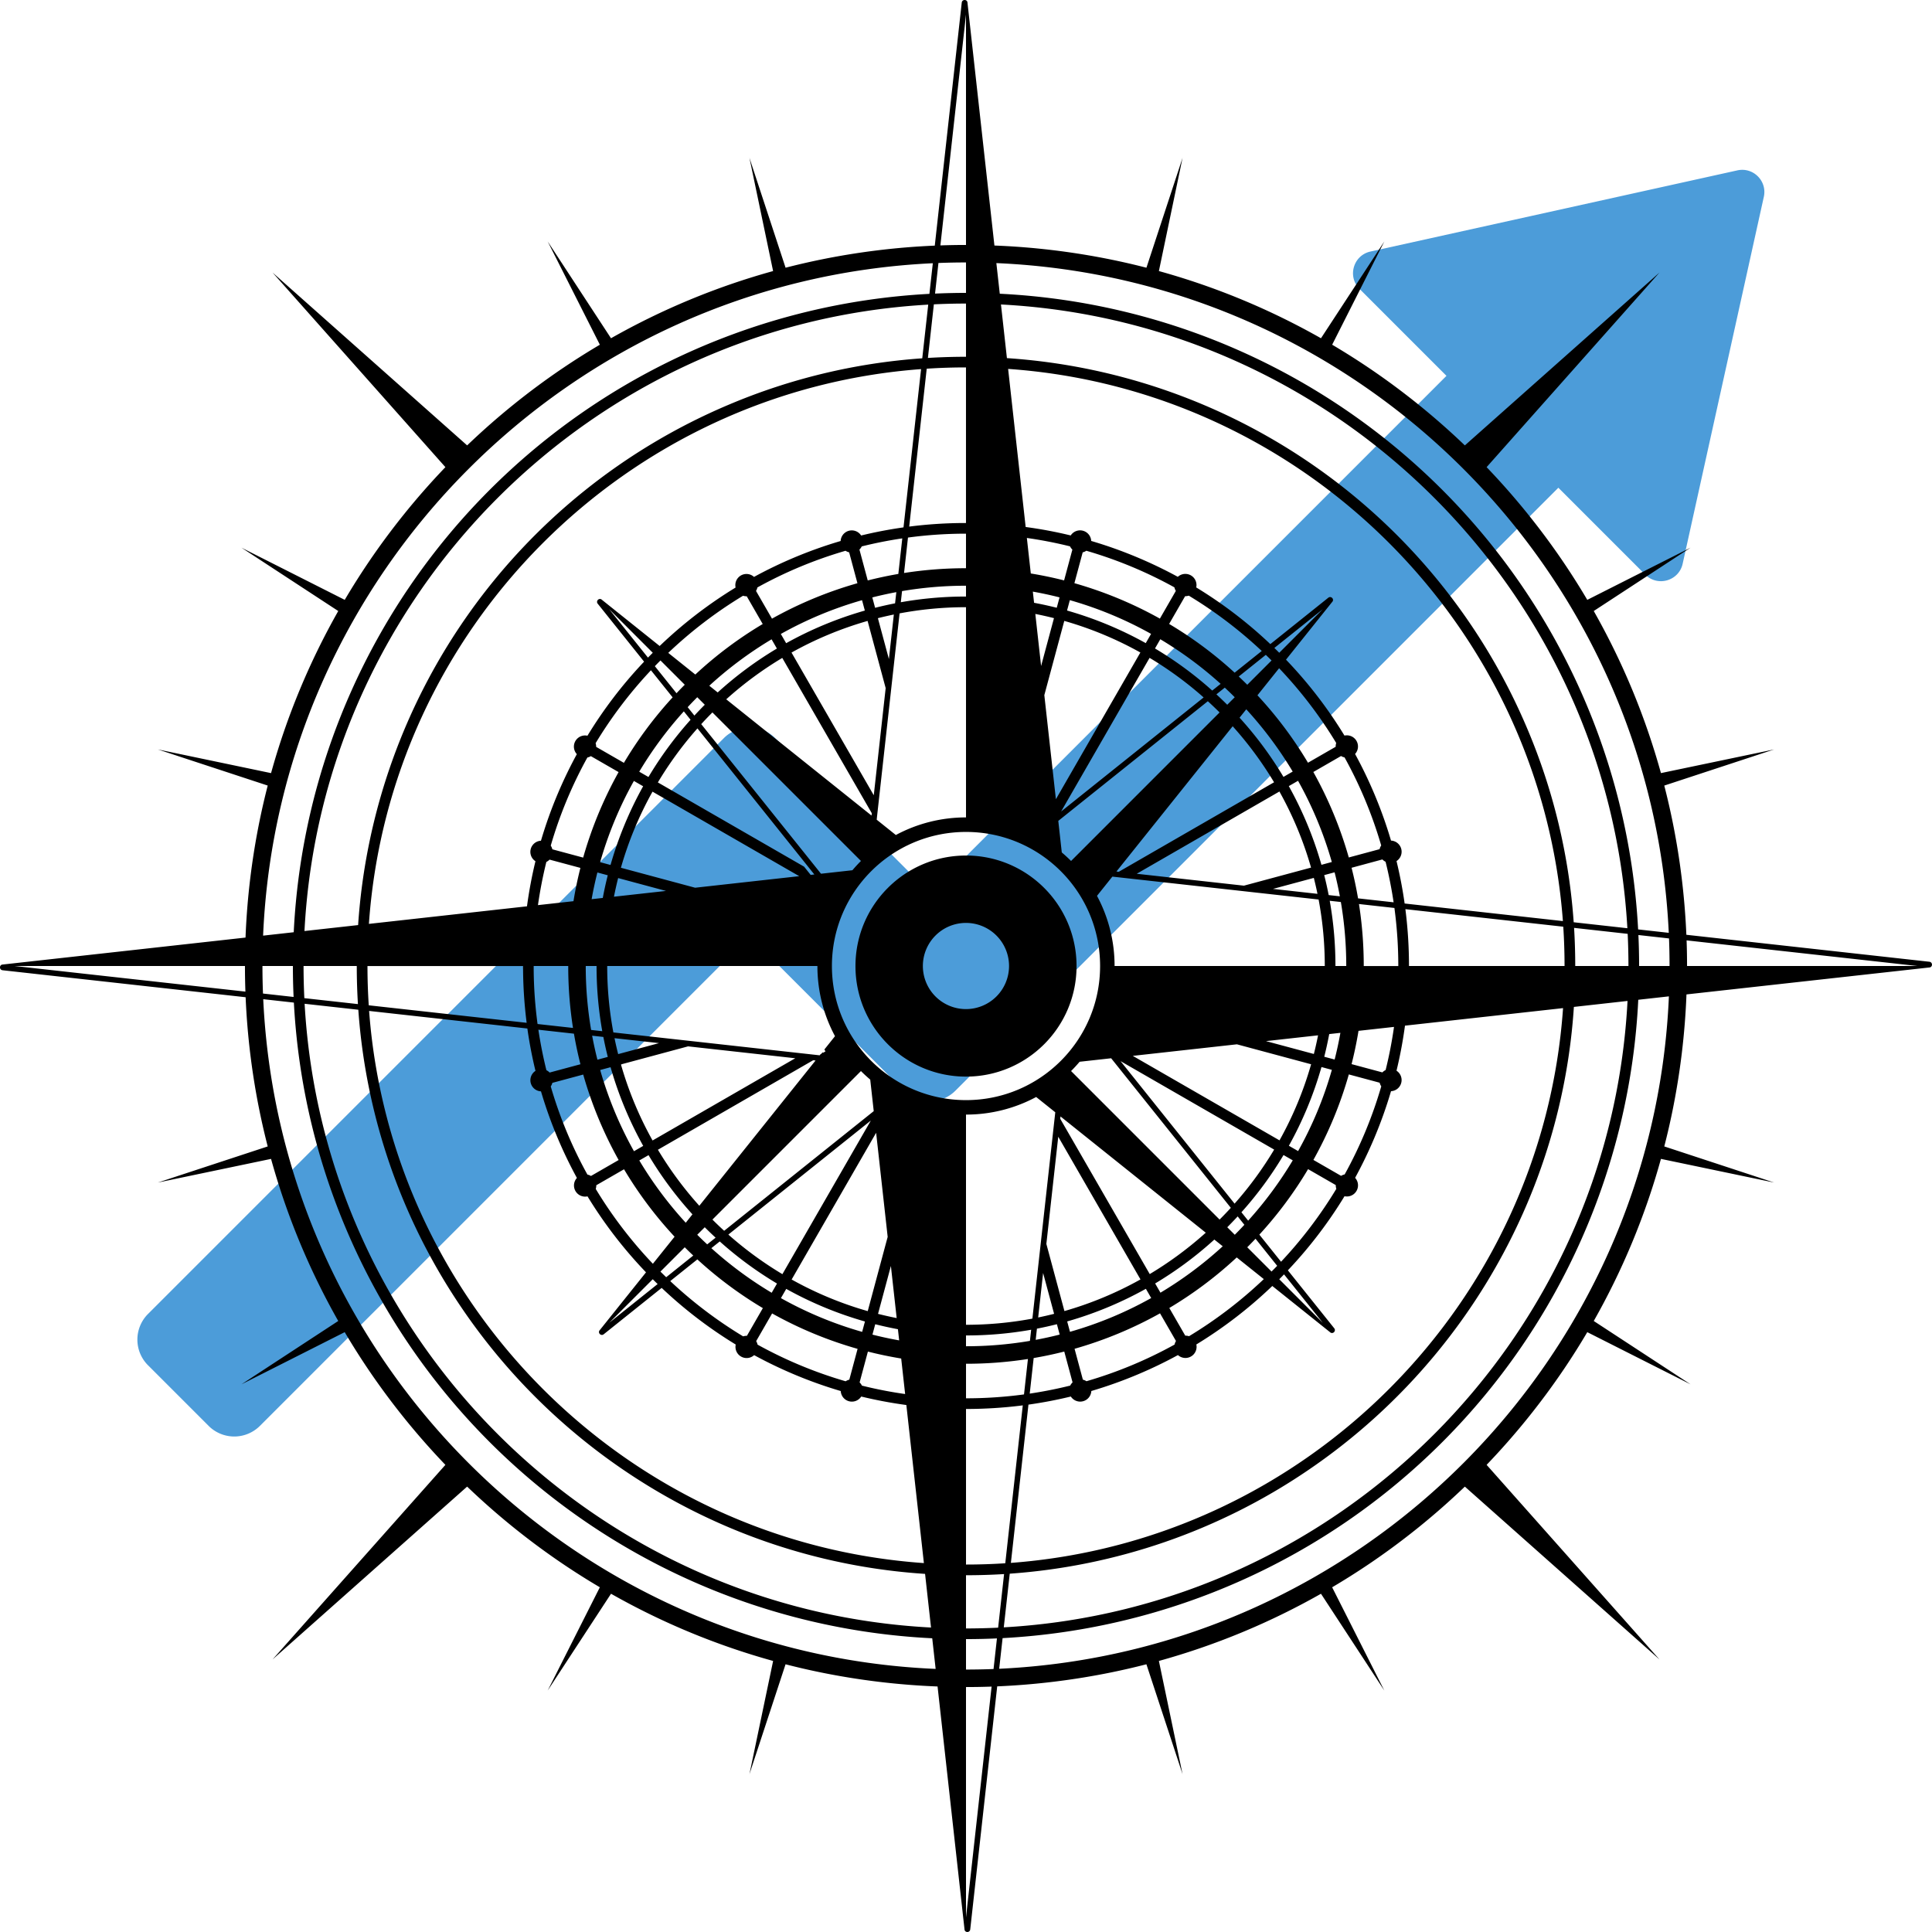 <svg xmlns="http://www.w3.org/2000/svg" viewBox="0 0 4526.75 4526.76"><g id="Layer_2" data-name="Layer 2"><g id="typo"><path d="M4132.72,461.18l-190.19,859.76c-8.87,40.09-58.51,54.57-87.54,25.54l-203.7-203.7L2238.4,2555.67a85,85,0,0,1-120.2,0l-333.73-333.73a40,40,0,0,0-56.56,0L609,3340.88a85,85,0,0,1-120.21,0l-142-142a85,85,0,0,1,0-120.2l1349.3-1349.3a85,85,0,0,1,120.2,0L2150,2063.14a40,40,0,0,0,56.56,0L3389.12,880.61l-203.7-203.7c-29-29-14.55-78.67,25.54-87.54l859.76-190.19C4107.84,391,4140.93,424.06,4132.72,461.18Z" fill="#4c9cd9"/><path d="M2770.73,4156.82l-55.41-265.15a1676.44,1676.44,0,0,0,379.79-157.46L3243.5,3961l-122.22-241.92q44.17-26.09,86.69-54.8a1701.19,1701.19,0,0,0,224.24-181.08l456,405-405-456A1701,1701,0,0,0,3664.27,3208q28.7-42.48,54.8-86.7L3961,3243.5l-226.79-148.38a1676.89,1676.89,0,0,0,157.45-379.8l265.16,55.41-257.35-84.6q10.56-40.92,19-82.29a1697.16,1697.16,0,0,0,33-273.87L4522,2266.65c7-2.25,5.95-12.42-1.34-13.23l-569.46-63.2a1697.19,1697.19,0,0,0-32.75-267.3q-8.46-41.34-19-82.28L4156.82,1756l-265.16,55.41a1677.05,1677.05,0,0,0-157.45-379.79L3961,1283.26l-241.93,122.22q-26.09-44.18-54.8-86.69a1700.3,1700.3,0,0,0-181.07-224.24l405-455.95-456,405A1701.28,1701.28,0,0,0,3208,862.49q-42.46-28.69-86.69-54.81L3243.5,565.77,3095.11,792.55A1677.05,1677.05,0,0,0,2715.32,635.1l55.41-265.16-84.6,257.35q-40.93-10.56-82.29-19a1697.3,1697.3,0,0,0-273.87-33L2266.65,4.71c-2.26-7-12.42-5.94-13.23,1.34l-63.2,569.47a1695.87,1695.87,0,0,0-267.3,32.75q-41.34,8.46-82.28,19L1756,369.94l55.41,265.15a1677.84,1677.84,0,0,0-379.81,157.46L1283.26,565.77l122.22,241.92q-44.19,26.09-86.7,54.8a1701.84,1701.84,0,0,0-224.24,181.08L638.6,638.6l405,455.94a1701.93,1701.93,0,0,0-181.08,224.25q-28.69,42.46-54.8,86.69L565.77,1283.26l226.78,148.39a1676.44,1676.44,0,0,0-157.46,379.79L369.94,1756l257.34,84.6q-10.54,40.93-19,82.29a1698.42,1698.42,0,0,0-33,273.87L4.71,2260.11c-7,2.26-5.94,12.42,1.34,13.23l569.46,63.21a1698.24,1698.24,0,0,0,32.75,267.29q8.46,41.34,19,82.29l-257.34,84.6,265.15-55.4a1676.44,1676.44,0,0,0,157.46,379.79L565.77,3243.5l241.91-122.22q26.09,44.19,54.8,86.7a1701.2,1701.2,0,0,0,181.09,224.25l-405,455.94,455.94-405a1702.49,1702.49,0,0,0,224.24,181.08q42.48,28.69,86.7,54.8L1283.26,3961l148.38-226.79a1676.79,1676.79,0,0,0,379.8,157.46L1756,4156.82l84.59-257.34q40.92,10.55,82.29,19a1698.29,1698.29,0,0,0,273.87,33l63.32,570.53c2.25,7,12.42,5.95,13.23-1.34l63.2-569.46a1698.37,1698.37,0,0,0,267.3-32.75q41.34-8.46,82.28-19ZM4492.58,2263.38H3952.82q0-30-1.07-60.05Zm-4458.41,0H573.94q0,30,1.06,60Zm3877.65,0H3840.5q0-36.32-1.66-72.58l71.72,8Q3911.81,2230.92,3911.82,2263.38Zm-1.82-77.74-71.81-8A1574.8,1574.8,0,0,0,2342.51,688.23l-8-71.76C3184.82,652.76,3870.37,1336.22,3910,2185.64Zm-1433.65,917,6.54,24.32q-27.78,7.07-56.24,12.37h0l.65-5.85,2.26-20.37h0Q2453.11,3108.55,2476.35,3102.66Zm-43.87-15.76.64-5.78,10.92-98.44h0l25.76,95.69q-18.51,4.69-37.32,8.54Zm61.12,79.85,19.46,72.28a26.13,26.13,0,0,0-5.51,7.49q-46.64,11.59-94.88,18.79h0l.67-6,8.58-77.34h0Q2458.09,3175.78,2493.6,3166.75ZM2997,1565.7h0c.2.19.39.39.58.59a1018.1,1018.1,0,0,1,133.24,174.6,26.2,26.2,0,0,0-1.29,8.12c0,.23,0,.47,0,.7l-64.87,37.39a928.9,928.9,0,0,0-117.87-157.36l-.56-.6,4.71-5.9Zm-11.14-47.49,5.94-4.76,107.53-86-102,102h0q-4.8-4.8-9.63-9.5C2987.06,1519.37,2986.47,1518.78,2985.87,1518.21Zm15.67,1438.1h0l-.92-1.15-49.9-62.36h0a929.2,929.2,0,0,0,114.16-153.46l64.89,37.35c0,.19,0,.39,0,.58a26.13,26.13,0,0,0,1.32,8.2A1018.83,1018.83,0,0,1,3001.54,2956.31Zm7,29.57,90.8,113.48-102-102.05h0q3.06-3.06,6.11-6.15c1.72-1.76,3.44-3.5,5.14-5.27Zm-86.17-63.49h0q7.26-7.24,14.31-14.61c1.7-1.78,3.4-3.55,5.08-5.34h0l49.74,62.17,1,1.23c-1.7,1.77-3.41,3.52-5.13,5.27q-4,4.11-8.08,8.18h0l-1.2-1.2-55.7-55.69Zm-13.65-82h0a861.07,861.07,0,0,0,98.64-134.11l21.62,12.45A896.18,896.18,0,0,1,2924.49,2860h0l-.83-1Zm168.64-122.66a933.16,933.16,0,0,0,83-200.31l72.24,19.41a25.76,25.76,0,0,0,3.77,8.5,1006.94,1006.94,0,0,1-85.76,206.41,26,26,0,0,0-8.39,3.32Zm39.46-600.08q-.6-3.54-1.23-7.1l5.38.6,20.72,2.3h0c.41,2.36.8,4.73,1.18,7.09a891.55,891.55,0,0,1,11.47,142.88H3129A871.85,871.85,0,0,0,3116.83,2117.6Zm50,375.63q9-35.58,15.21-71.82c.35-2,.69-4.1,1-6.15l3.12-.35,80.07-8.89h0c-.28,2.06-.58,4.1-.88,6.14q-7.12,48.24-18.76,94.93a26.18,26.18,0,0,0-7.58,5.54Zm28.51-229.85h0a940.82,940.82,0,0,0-10.13-138.18q-.53-3.54-1.07-7.08l5.22.58,77.83,8.65h0q.47,3.54.92,7.06a1016.63,1016.63,0,0,1,8.18,129h-81Zm70-149.29-78-8.66-5.34-.59h0q-6.18-36.15-15.22-71.67L3239,2013.7a26.14,26.14,0,0,0,7.47,5.44q11.6,46.66,18.81,94.94Zm-32.86-124.51-72.2,19.44a933.41,933.41,0,0,0-83.06-200.26l64.92-37.42a26.2,26.2,0,0,0,8.22,3.24A1007.11,1007.11,0,0,1,3236.22,1981,26.11,26.11,0,0,0,3232.45,1989.58Zm-203.64-181.8-21.61,12.46a863.2,863.2,0,0,0-102.32-138.09l-.56-.61,4.71-5.89,11-13.78h0c.19.19.37.4.56.6A896.25,896.25,0,0,1,3028.81,1807.78Zm-49.54-260.29-51.57,51.56-5.31,5.33h0q-9-9-18.14-17.66l-1.82-1.72,6-4.78,57.42-45.94h0c.59.56,1.2,1.14,1.8,1.73q5.88,5.68,11.66,11.48h0Zm-23-22.26-57.49,46-6,4.81h0a928.13,928.13,0,0,0-153.46-114.17l37.42-65h.52a26,26,0,0,0,8.08-1.28,1018.16,1018.16,0,0,1,170.94,129.61h0Zm-238.62-75.85a932.77,932.77,0,0,0-200.3-83l19.42-72.24a25.78,25.78,0,0,0,8.49-3.76,1007,1007,0,0,1,206.44,85.77,26.14,26.14,0,0,0,3.32,8.31ZM2697,1485.23l-12.46,21.66a867.63,867.63,0,0,0-184.41-76.4l6.54-24.32A886.16,886.16,0,0,1,2697,1485.23Zm-3.48,56.15a845,845,0,0,1,126.65,92.76h0L2487,1900.75l-.74.59h0v0Zm12.67-22,12.45-21.62A896.26,896.26,0,0,1,2860,1602.26h0l-13.68,10.94-6,4.82h0A861.54,861.54,0,0,0,2706.21,1519.38Zm149.84,102.7,13.66-10.93h0l1.83,1.7q10.93,10.23,21.52,20.82h0l-17.59,17.61h0q-11.6-11.61-23.56-22.7c-.62-.58-1.22-1.15-1.84-1.7Zm32.18,79.57h0l.55.61a846.54,846.54,0,0,1,96.41,130.66l-363.82,209.69h0l-5.5-.61.49-.61Zm-224.86,345.62,334.36-192.72a836.09,836.09,0,0,1,74.13,178.26l-157.29,42.34h0l-14.17-1.57-237-26.31h0Zm319.29,35.44,95.69-25.76q4.7,18.51,8.55,37.33h0l-104.24-11.57h0ZM3061,1926.43a867,867,0,0,0-41.28-84.54l21.64-12.47a885.65,885.65,0,0,1,79.14,190.3l-24.32,6.55A862.64,862.64,0,0,0,3061,1926.43Zm66,117.43q7.07,27.79,12.36,56.24h0l-20.72-2.3-5.5-.61h0q-4.55-23.55-10.45-46.78Zm-13.75,385.19c.4-2.06.79-4.11,1.17-6.17l3-.33,23.18-2.57c-.36,2.06-.74,4.12-1.12,6.16q-5.28,28.53-12.37,56.4l-24.32-6.54Q3108.64,2452.67,3113.22,2429.05Zm7.36,77.64A885.22,885.22,0,0,1,3041.52,2697l-21.65-12.46a866.75,866.75,0,0,0,76.39-184.42ZM3087,2432q-3.87,18.91-8.58,37.51l-96.26-25.87-15.91-4.27,20.06-2.23,101.93-11.32C3087.86,2427.85,3087.44,2429.91,3087,2432ZM3072,2493.62a835.12,835.12,0,0,1-74.07,178.29L2662.94,2479l-8.8-5.06,13-1.44,231-25.63h0l15.91,4.27Zm-86.59,199.93a844.62,844.62,0,0,1-92.75,126.64h0l-.79-1-266.4-332.92v0h0Zm-90.52,161.93c1.69-1.8,3.36-3.59,5-5.4h0l14.82,18.53.9,1.13c-1.67,1.8-3.35,3.58-5,5.37q-8.61,9.12-17.47,18h0l-1.2-1.2-16.41-16.4h0Q2885.36,2865.6,2894.85,2855.48Zm-2.93,96c1.91-1.75,3.82-3.49,5.71-5.26h0l62,49.59,1.49,1.19c-1.87,1.78-3.75,3.54-5.64,5.31a1018.69,1018.69,0,0,1-169.62,128.5,26,26,0,0,0-8.18-1.31h-.6l-37.39-64.85A928.93,928.93,0,0,0,2891.92,2951.52Zm-32.77-26.22A895.53,895.53,0,0,1,2719,3028.82l-12.46-21.62a862,862,0,0,0,132.93-97.67c1.93-1.73,3.86-3.45,5.78-5.2h0l18.08,14.47,1.59,1.27C2863,2921.84,2861.07,2923.57,2859.15,2925.3ZM2718,3077.2l37.36,64.82a26,26,0,0,0-3.31,8.38,1007.08,1007.08,0,0,1-206.48,85.87,26,26,0,0,0-8.35-3.67l-19.48-72.34A933.41,933.41,0,0,0,2718,3077.2Zm-211,43.29-6.54-24.32a860,860,0,0,0,99.83-35.19,869.19,869.19,0,0,0,84.54-41.27l12.48,21.64A885.51,885.51,0,0,1,2507,3120.49Zm2,151.6a26.11,26.11,0,0,0,48-12.9,1032.76,1032.76,0,0,0,110.27-39.46q47.64-20.14,92.7-44.74a26.12,26.12,0,0,0,43.67-19.34,26.35,26.35,0,0,0-.59-5.51,1035.67,1035.67,0,0,0,172.38-131.7c1.88-1.77,3.75-3.54,5.61-5.33h0l136.72,109.4c6.52,3.34,13-4.58,8.41-10.3l-108.66-135.79h0a1037,1037,0,0,0,132.74-173.61,26.1,26.1,0,0,0,31.62-25.53,26,26,0,0,0-6.79-17.56q10.74-19.71,20.65-39.92,12.63-25.8,23.89-52.4a1033.08,1033.08,0,0,0,39.58-110.69,26.11,26.11,0,0,0,12.87-48q11.93-49.16,19-99.42c.29-2.05.57-4.08.83-6.13l3.32-.37,367.08-40.74c-48.38,692.65-602,1248.28-1293.75,1299.86l41.16-370.82h0Q2460,3284,2509.07,3272.09ZM3301.3,2263.38h0a1049.88,1049.88,0,0,0-7.55-126.13c-.28-2.35-.58-4.71-.88-7.06l5,.56,364.93,40.52q3,45.67,3,92.12Zm277.35-555.63a1426.2,1426.2,0,0,0-1219.4-868.66L2345.3,713.4c788.59,41.21,1423.21,673.75,1467.7,1461.48l-125.78-14A1414.21,1414.21,0,0,0,3578.65,1707.75Zm83.27,450.36-365.7-40.59-5.12-.57h0q-7.07-50.24-19-99.41a26.11,26.11,0,0,0-12.89-48,1033.12,1033.12,0,0,0-39.43-110.17q-20.16-47.67-44.78-92.77a26.11,26.11,0,0,0-24.86-43.1,1036.39,1036.39,0,0,0-136.42-177.3c-.19-.2-.38-.4-.58-.59l4.73-5.91,104.67-130.81c3.34-6.52-4.58-13-10.3-8.41l-129.82,103.88-6,4.78h0a1035.6,1035.6,0,0,0-173.61-132.76,26.38,26.38,0,0,0,.61-5.59,26.12,26.12,0,0,0-43.75-19.26q-44.83-24.42-92.26-44.49a1031.36,1031.36,0,0,0-110.67-39.58,26.11,26.11,0,0,0-48-12.88,1021.14,1021.14,0,0,0-105.56-19.81h0l-.8-7.16-40.31-363.24C3054.71,912.74,3610.34,1466.33,3661.92,2158.11ZM2406,1260.48a1003.55,1003.55,0,0,1,101.07,19.64,26.07,26.07,0,0,0,5.55,7.59l-19.41,72.21q-38.61-9.8-78-16.24h0l-.81-7.3-8.42-75.89ZM2420,1386.2q31.68,5.63,62.57,13.49L2476,1424q-26.36-6.66-53.12-11.63h0l-.83-7.42-2.08-18.75Zm5.81,52.31q22.06,4.32,43.69,9.81l-30.15,112.19h0l-13.54-122Zm21.11,190.16,46.73-173.87a835.31,835.31,0,0,1,178.28,74.06L2474,1872.62h0L2447.59,1635l-.7-6.32h0ZM2830,1643h0l1.85,1.69q13.1,12,25.66,24.61h0l-347.95,348q-10.44-10.44-21.75-20l-8.2-73.94ZM2599.8,2062.1l4.59-5.74,1.92-2.4,32.14,3.57,6,.67,237.39,26.34,6.09.68,46.3,5.15,14.17,1.57,141.13,15.66h0c.45,2.37.88,4.74,1.31,7.11A841.23,841.23,0,0,1,3104,2263.37H2611.5A346.55,346.55,0,0,0,2570.3,2099ZM2883,2828.92l.86,1.07c-1.65,1.82-3.33,3.62-5,5.43q-10.46,11.23-21.3,22.08h0l-348-348q10.44-10.44,20-21.75l73.9-8.2Zm-59.5,58,1.66,1.33q-2.9,2.6-5.81,5.17a845.76,845.76,0,0,1-125.47,91.79l-205.61-356.72-4.08-7.09h0l.61-5.51,7.62,6.1ZM2672.2,2997.74A836,836,0,0,1,2494,3071.87l-42.34-157.34h0l1.72-15.51,26.14-235.63h0Zm-202.59-365.19-1.28,11.5-25.75,232.31-.62,5.56-5.58,50.36-1.72,15.53-15.07,135.91-.65,5.84c-1.16.23-2.33.45-3.5.66a841.24,841.24,0,0,1-152.07,13.8h0V2611.51a346.55,346.55,0,0,0,164.42-41.2l33.88,27.11,3,2.4,7.88,6.3ZM2263.37,3129a871.38,871.38,0,0,0,149.18-12.76l3.5-.62h0l-2.24,20.19-.66,5.91-3.49.59a892.1,892.1,0,0,1-146.29,12h0V3129Zm0,66.34A939.24,939.24,0,0,0,2405,3184.71c1.17-.18,2.33-.35,3.49-.54h0l-8.54,77-.67,6c-1.16.17-2.32.32-3.48.47a1014.94,1014.94,0,0,1-132.39,8.63h0v-80.94Zm0,105.94a1051.2,1051.2,0,0,0,129.55-8c1.16-.15,2.32-.29,3.48-.45h0l-41,369.95q-45.63,3-92,3h0V3301.3Zm102.48,385.92A1419.74,1419.74,0,0,0,3061.49,3447a1431.61,1431.61,0,0,0,517.16-628,1414.28,1414.28,0,0,0,109-459.76l125.7-14c-41.21,788.58-673.75,1423.2-1461.47,1467.7Zm1325-1423.84q0-44.88-2.73-89.32l125.59,14q1.8,37.45,1.81,75.37ZM2263.37,34.26V573.94q-30,0-60,1.07Zm-64.56,581.93q32.13-1.25,64.56-1.25v71.32q-36.28,0-72.51,1.65Zm64.56,95.07V835.93q-44.84,0-89.24,2.72l13.94-125.58Q2225.5,711.27,2263.37,711.26Zm-169.68,703.06q-21.78,4.32-43.29,9.78l-6.54-24.32q26.09-6.63,52.75-11.71l3.5-.65h0l-2.27,20.39-.65,5.82Zm.6,25.53h0l-9.85,88.77-1.72,15.52-2.43-9-23.35-86.73q16.79-4.26,33.84-7.83ZM2033.15,1360l-19.47-72.37a26.31,26.31,0,0,0,5.4-7.38q45-11.19,91.52-18.29l3.49-.52h0l-8.6,77.43-.65,5.9c-1.17.19-2.34.4-3.5.6Q2067,1351.42,2033.15,1360Zm-498.7,1595.18-4.72,5.9h0a1019,1019,0,0,1-133.9-175.37,26.06,26.06,0,0,0,1.29-8.09c0-.18,0-.36,0-.54l65-37.43a929.32,929.32,0,0,0,118.45,158h0Zm6.44,53.36h0l-113.47,90.81,102-102.05h0c.39.4.77.78,1.17,1.17q5.08,5.08,10.24,10.06Zm-20.72-1432.71c1.67-1.81,3.35-3.6,5-5.39h0l50,62.47.83,1c-1.67,1.82-3.33,3.63-5,5.46a928.32,928.32,0,0,0-109.19,148l-65-37.43c0-.21,0-.41,0-.62a25.9,25.9,0,0,0-1.27-8A1018.88,1018.88,0,0,1,1520.17,1575.84Zm-2.9-36.19L1427.4,1427.4l102.06,102.06h0q-2.65,2.65-5.3,5.34c-2,2-4,4-5.91,6h0Zm81.8,70.07q-7.11,7.21-14,14.56h0l-.9-1.12-49.84-62.26h0q3.9-4.07,7.86-8.09c1.77-1.79,3.54-3.56,5.32-5.33h0l55.74,55.74,1.15,1.16C1602.59,1606.16,1600.82,1607.93,1599.07,1609.72Zm18.18,75.75.77,1q-2.49,2.76-4.92,5.53a861.73,861.73,0,0,0-93.72,128.56l-21.62-12.45a895,895,0,0,1,99.55-135.84c1.64-1.85,3.28-3.68,4.94-5.51h0Zm-167.87,123.6a934.21,934.21,0,0,0-83,200.32l-72.2-19.41a25.61,25.61,0,0,0-3.77-8.59,1006.37,1006.37,0,0,1,85.82-206.48,26.15,26.15,0,0,0,8.17-3.26Zm-51.61,460.81a869.34,869.34,0,0,0,13.36,146.25h0l-20.72-2.3-5.39-.6h0a889.89,889.89,0,0,1-12.59-143.35q0-3.24,0-6.5h25.34C1397.74,2265.55,1397.75,2267.71,1397.77,2269.88Zm-37.86-236.35q-9.79,38.6-16.24,78h0l-79.91,8.86-3.29.37h0a1011.05,1011.05,0,0,1,19.68-101.19,26.33,26.33,0,0,0,7.47-5.44Zm-28.51,229.85h0q0,3.26,0,6.5a936.19,936.19,0,0,0,11.16,138.64h0l-77.92-8.64-5.12-.57h0a1013.74,1013.74,0,0,1-9.08-129.43q0-3.24,0-6.5h81Zm-64.74,149.88,78.11,8.67h0q.62,3.56,1.25,7.1,5.84,32.55,14,64.57l-72.28,19.45a26.23,26.23,0,0,0-7.5-5.51q-10.73-43.2-17.71-87.78c-.37-2.35-.73-4.72-1.08-7.08Zm27.5,123.95,72.34-19.47a934.09,934.09,0,0,0,83,200.26l-64.87,37.38a25.85,25.85,0,0,0-8.32-3.31,1007.05,1007.05,0,0,1-85.88-206.5A25.76,25.76,0,0,0,1294.16,2537.21ZM1497.93,2719l21.62-12.46a863.09,863.09,0,0,0,102.88,138.72h0l-11,13.78-4.7,5.89h0A895.7,895.7,0,0,1,1497.93,2719Zm54.87,255,51.57-51.56h0l1.18,1.17q9.27,9.26,18.78,18.2h0l-57.43,46-6,4.77h0q-6.21-6-12.29-12l-1.17-1.17Zm23.62,22.8,57.54-46h0c.6.57,1.22,1.13,1.84,1.7a928.46,928.46,0,0,0,151.61,112.47l-37.35,64.88-.69,0a26.09,26.09,0,0,0-8.14,1.3,1019.25,1019.25,0,0,1-169-127.79l-1.82-1.71Zm232.66,80.62a933,933,0,0,0,200.29,83l-19.4,72.2a25.91,25.91,0,0,0-8.57,3.77A1006.35,1006.35,0,0,1,1775,3150.54a26,26,0,0,0-3.25-8.24Zm20.64-35.85,12.47-21.65a867.75,867.75,0,0,0,184.41,76.39l-6.54,24.32A886.45,886.45,0,0,1,1829.72,3041.53Zm3.48-56.15a846.15,846.15,0,0,1-124.76-91.08l-1.88-1.67,6-4.83,327.88-262.37-3.4,5.9Zm-12.66,22L1808.09,3029a895.71,895.71,0,0,1-139.5-102.81l-1.86-1.68,6-4.82,13.68-10.94h0l1.87,1.67A862.21,862.21,0,0,0,1820.54,3007.38Zm-143.86-107.49L1663,2910.82l-6,4.79h0q-11.28-10.45-22.18-21.34l-1.17-1.17,17.6-17.6h0l1.18,1.17q11.91,11.88,24.22,23.23h0Zm-33.45-80.64-4.7,5.88h0a845.56,845.56,0,0,1-97-131.28L1895.23,2490l10.14-5.83h0l5.51.61Zm210-333.93L1529,2672.2A835.25,835.25,0,0,1,1454.89,2494l139-37.41,18.31-4.93h0l245.18,27.21,6,.67ZM1525.79,2449l-77.4,20.83q-3.8-15-7.06-30.21-.76-3.55-1.49-7.12l5.64.62,84.46,9.38,14.17,1.57Zm-60,151.35a867.9,867.9,0,0,0,41.27,84.53l-21.64,12.48a885.65,885.65,0,0,1-79.14-190.3l24.32-6.55A862.7,862.7,0,0,0,1465.77,2600.33Zm-66-117.43q-6.18-24.32-11-49.13-.69-3.54-1.36-7.11l5.51.61,20.72,2.3h0c.46,2.38.94,4.76,1.42,7.12q4,19.95,9,39.66Zm12.59-379h0l-23.09,2.57-3.07.34h0q5.63-31.68,13.48-62.56l24.32,6.54Q1417.34,2077.11,1412.36,2103.87Zm-6.2-83.8a886.05,886.05,0,0,1,79.07-190.35l21.65,12.47a867.44,867.44,0,0,0-76.4,184.42Zm32.34,80.9q4.34-22,9.81-43.68l112.16,30.15h0l-119,13.2-3,.33Zm16.29-67.83a835.21,835.21,0,0,1,74.07-178.3l343.75,198h0l-224.15,24.88-19.77,2.2h0Zm86.59-199.94a845.67,845.67,0,0,1,87.85-121.07c1.62-1.87,3.25-3.71,4.9-5.56h0l254,317.44,19.89,24.86-8.59,1h0l-15.44-19.3ZM1627,1676.62h0l-.85-1.06-14.9-18.6h0q8.46-9.11,17.16-18,2.64-2.68,5.31-5.34h0l16.46,16.46,1.15,1.16c-1.78,1.78-3.54,3.55-5.3,5.34Q1636.28,1666.5,1627,1676.62Zm2.18-96.12h0l-1.51-1.21-61.94-49.57h0A1019,1019,0,0,1,1741,1395.85a26.13,26.13,0,0,0,8,1.25h.64l37.44,65A928.26,928.26,0,0,0,1629.13,1580.5Zm32.73,26.18a895.65,895.65,0,0,1,145.92-108.74l12.46,21.61a863,863,0,0,0-138.71,102.88h0l-1.57-1.26-18.1-14.49h0Zm146.9-157.12-37.45-65a25.74,25.74,0,0,0,3.25-8.16,1007.31,1007.31,0,0,1,206.55-85.93,25.79,25.79,0,0,0,8.43,3.68L2009,1366.5a933,933,0,0,0-200.25,83.06Zm211-43.29,6.55,24.32a867.33,867.33,0,0,0-184.37,76.46l-12.47-21.64A885.35,885.35,0,0,1,2019.71,1406.27Zm93.76-170.11q-48.42,7-95.89,18.52a26.1,26.1,0,0,0-48,12.91A1031.16,1031.16,0,0,0,1859.36,1307q-47.62,20.13-92.68,44.73a26.11,26.11,0,0,0-43.77,19.23,26.32,26.32,0,0,0,.62,5.66,1036.34,1036.34,0,0,0-177.93,137h0l-1.42-1.14-135.3-108.27c-6.52-3.34-13,4.58-8.41,10.3l107.76,134.67.9,1.13c-1.69,1.79-3.37,3.57-5.05,5.37a1034.79,1034.79,0,0,0-127.65,168.15,25.68,25.68,0,0,0-5.65-.62,26.11,26.11,0,0,0-19.22,43.78q-24.43,44.88-44.54,92.33a1033,1033,0,0,0-39.54,110.57,26.11,26.11,0,0,0-12.89,48,1029.29,1029.29,0,0,0-19.84,105.65h0L864.36,2164.7c48.37-692.65,602-1248.28,1293.75-1299.86l-40.49,364.82-.67,6Zm-888,1033.72a1049.12,1049.12,0,0,0,8.39,126.58h0l-369.95-41q-3-45.64-3-92h364.53Q1225.45,2266.64,1225.47,2269.88ZM1707.74,948.11A1426.15,1426.15,0,0,0,839.09,2167.5l-125.7,13.95c41.21-788.58,673.76-1423.2,1461.49-1467.69l-14,125.78A1414.33,1414.33,0,0,0,1707.74,948.11ZM835.92,2263.38h0q0,44.85,2.73,89.25L713.07,2338.7q-1.8-37.44-1.82-75.32H835.92Zm3.62,102.47a1419.62,1419.62,0,0,0,240.18,695.64,1431.77,1431.77,0,0,0,628,517.17,1414.53,1414.53,0,0,0,459.76,109l13.95,125.7c-788.58-41.21-1423.2-673.75-1467.7-1461.48Zm25.3,2.81,370.8,41.16h0q.51,3.54,1,7.07,6.9,46.55,18,92.19a26.11,26.11,0,0,0,12.91,48A1035.12,1035.12,0,0,0,1307,2667.39q20.13,47.58,44.7,92.61a26.12,26.12,0,0,0,19.27,43.74,26.56,26.56,0,0,0,5.61-.61,1036.63,1036.63,0,0,0,137.05,178h0l-109.39,136.71c-3.34,6.52,4.57,13,10.29,8.41l135.79-108.67h0l1.82,1.72a1035.36,1035.36,0,0,0,171.69,131,26.56,26.56,0,0,0-.59,5.54,26.12,26.12,0,0,0,43.71,19.3q44.89,24.47,92.38,44.57a1031.8,1031.8,0,0,0,110.58,39.54,26.11,26.11,0,0,0,48,12.88q49.79,12.09,100.7,19.19c1.65.23,3.3.46,5,.67h0l41.11,370.38C1472.05,3614,916.42,3060.44,864.84,2368.66Zm1250.94,896.9q-48.92-7.17-96.24-19a26.33,26.33,0,0,0-5.44-7.47l19.42-72.29q36.17,9.18,73,15.42c1.65.28,3.31.56,5,.82h0l8.43,76,.8,7.2C2119.08,3266,2117.43,3265.8,2115.78,3265.56Zm-14-125.9q-29.13-5.35-57.6-12.59l6.53-24.32q23.91,6,48.16,10.7l5,.94h0l2.08,18.76.82,7.4C2105.12,3140.27,2103.47,3140,2101.81,3139.66Zm-5.82-52.4q-19.51-3.95-38.71-8.81l26.7-99.37,3.45-12.82h0l.7,6.32,12,108.18.83,7.49Zm-19.57-176.35L2033.13,3072a835.61,835.61,0,0,1-178.29-74.06l193.87-336.68,4.08-7.09h0l.07.59,27,243.37ZM1702.76,2879l-6,4.81h0q-13.44-12.27-26.32-25.12l-1.17-1.17,5.32-5.33,342.63-342.64q10.44,10.44,21.75,20l8.21,73.87Zm231.38-415.56-5.93,3.41-.81-1.41-2.81,3.5h0l-2,1.13-2.05,2.57-2-.22-42-4.66-243.9-27.06-68.11-7.55-121.86-13.52-5.51-.61h0a839.54,839.54,0,0,1-14.43-149.14c0-2.17,0-4.33,0-6.5h492.5a346.48,346.48,0,0,0,41.21,164.43L1931.54,2459Zm-10.54-416.31-4-5L1643,1696.69h0q10.26-11.23,20.92-22.09,2.64-2.68,5.31-5.34h0l348,348q-10.44,10.44-20,21.75l-69.67,7.73Zm-222-408.61h0a843.91,843.91,0,0,1,131.28-97l206.83,358.84,2.87,5h0l-.61,5.51ZM1854.55,1529a836,836,0,0,1,178.25-74.13l39.93,148.34,2.43,9h0l-26.6,239.65-1.28,11.49-2.87-5Zm200.39,384,4.66-42,26.6-239.72,7.55-68.11,14-126h0a838.53,838.53,0,0,1,151.49-14.46c1.38,0,2.77,0,4.15,0v492.52A346.43,346.43,0,0,0,2099,1956.47l-44.85-35.89Zm204.28-515.29a868.84,868.84,0,0,0-148.59,13.37h0l.65-5.87,2.24-20.23h0a890.14,890.14,0,0,1,145.7-12.6c1.38,0,2.76,0,4.15,0v25.34C2262,1397.74,2260.6,1397.74,2259.22,1397.76Zm0-66.34a938,938,0,0,0-141,11.18h0l.66-5.95,8.55-77.07h0a1010.47,1010.47,0,0,1,131.78-9.09c1.38,0,2.77,0,4.15,0v80.94C2262,1331.4,2260.6,1331.4,2259.22,1331.42Zm0-105.94a1045.12,1045.12,0,0,0-128.93,8.4h0l.67-6.06,40.37-363.9q45.65-3,92-3v364.53C2262,1225.46,2260.6,1225.46,2259.22,1225.48Zm-73.58-608.72-8,71.81A1574.8,1574.8,0,0,0,688.22,2184.25l-71.76,8C652.76,1341.93,1336.21,656.39,2185.64,616.76ZM614.94,2263.38h71.31q0,36.28,1.66,72.52l-71.72-8Q614.94,2295.82,614.94,2263.38Zm1.82,77.75,71.81,8A1574.87,1574.87,0,0,0,2184.25,3838.54l8,71.76C1341.93,3874,656.39,3190.55,616.76,2341.13Zm1332.45-77.68c0-173.52,140.66-314.18,314.18-314.18s314.18,140.66,314.18,314.18-140.66,314.18-314.18,314.18S1949.21,2437,1949.21,2263.45Zm314.16,2229.22V3952.82h0q30,0,60-1.06Zm64.54-582.1q-32.11,1.24-64.53,1.25h0v-71.31h0q36.27,0,72.49-1.66Zm-64.53-95.06h0V3690.84h0q44.82,0,89.2-2.73l-13.93,125.59Q2301.24,3815.48,2263.38,3815.51Zm77.74,94.49,8-71.81A1574.8,1574.8,0,0,0,3838.53,2342.51l71.76-8C3874,3184.83,3190.55,3870.37,2341.12,3910Z"/><path d="M2522.39,2263.54c0-143-116-259-259-259s-259,116-259,259,116,259,259,259S2522.39,2406.58,2522.39,2263.54Zm-360.07-.15a100.95,100.95,0,1,1,100.95,100.94A100.95,100.95,0,0,1,2162.32,2263.39Z"/></g></g></svg>